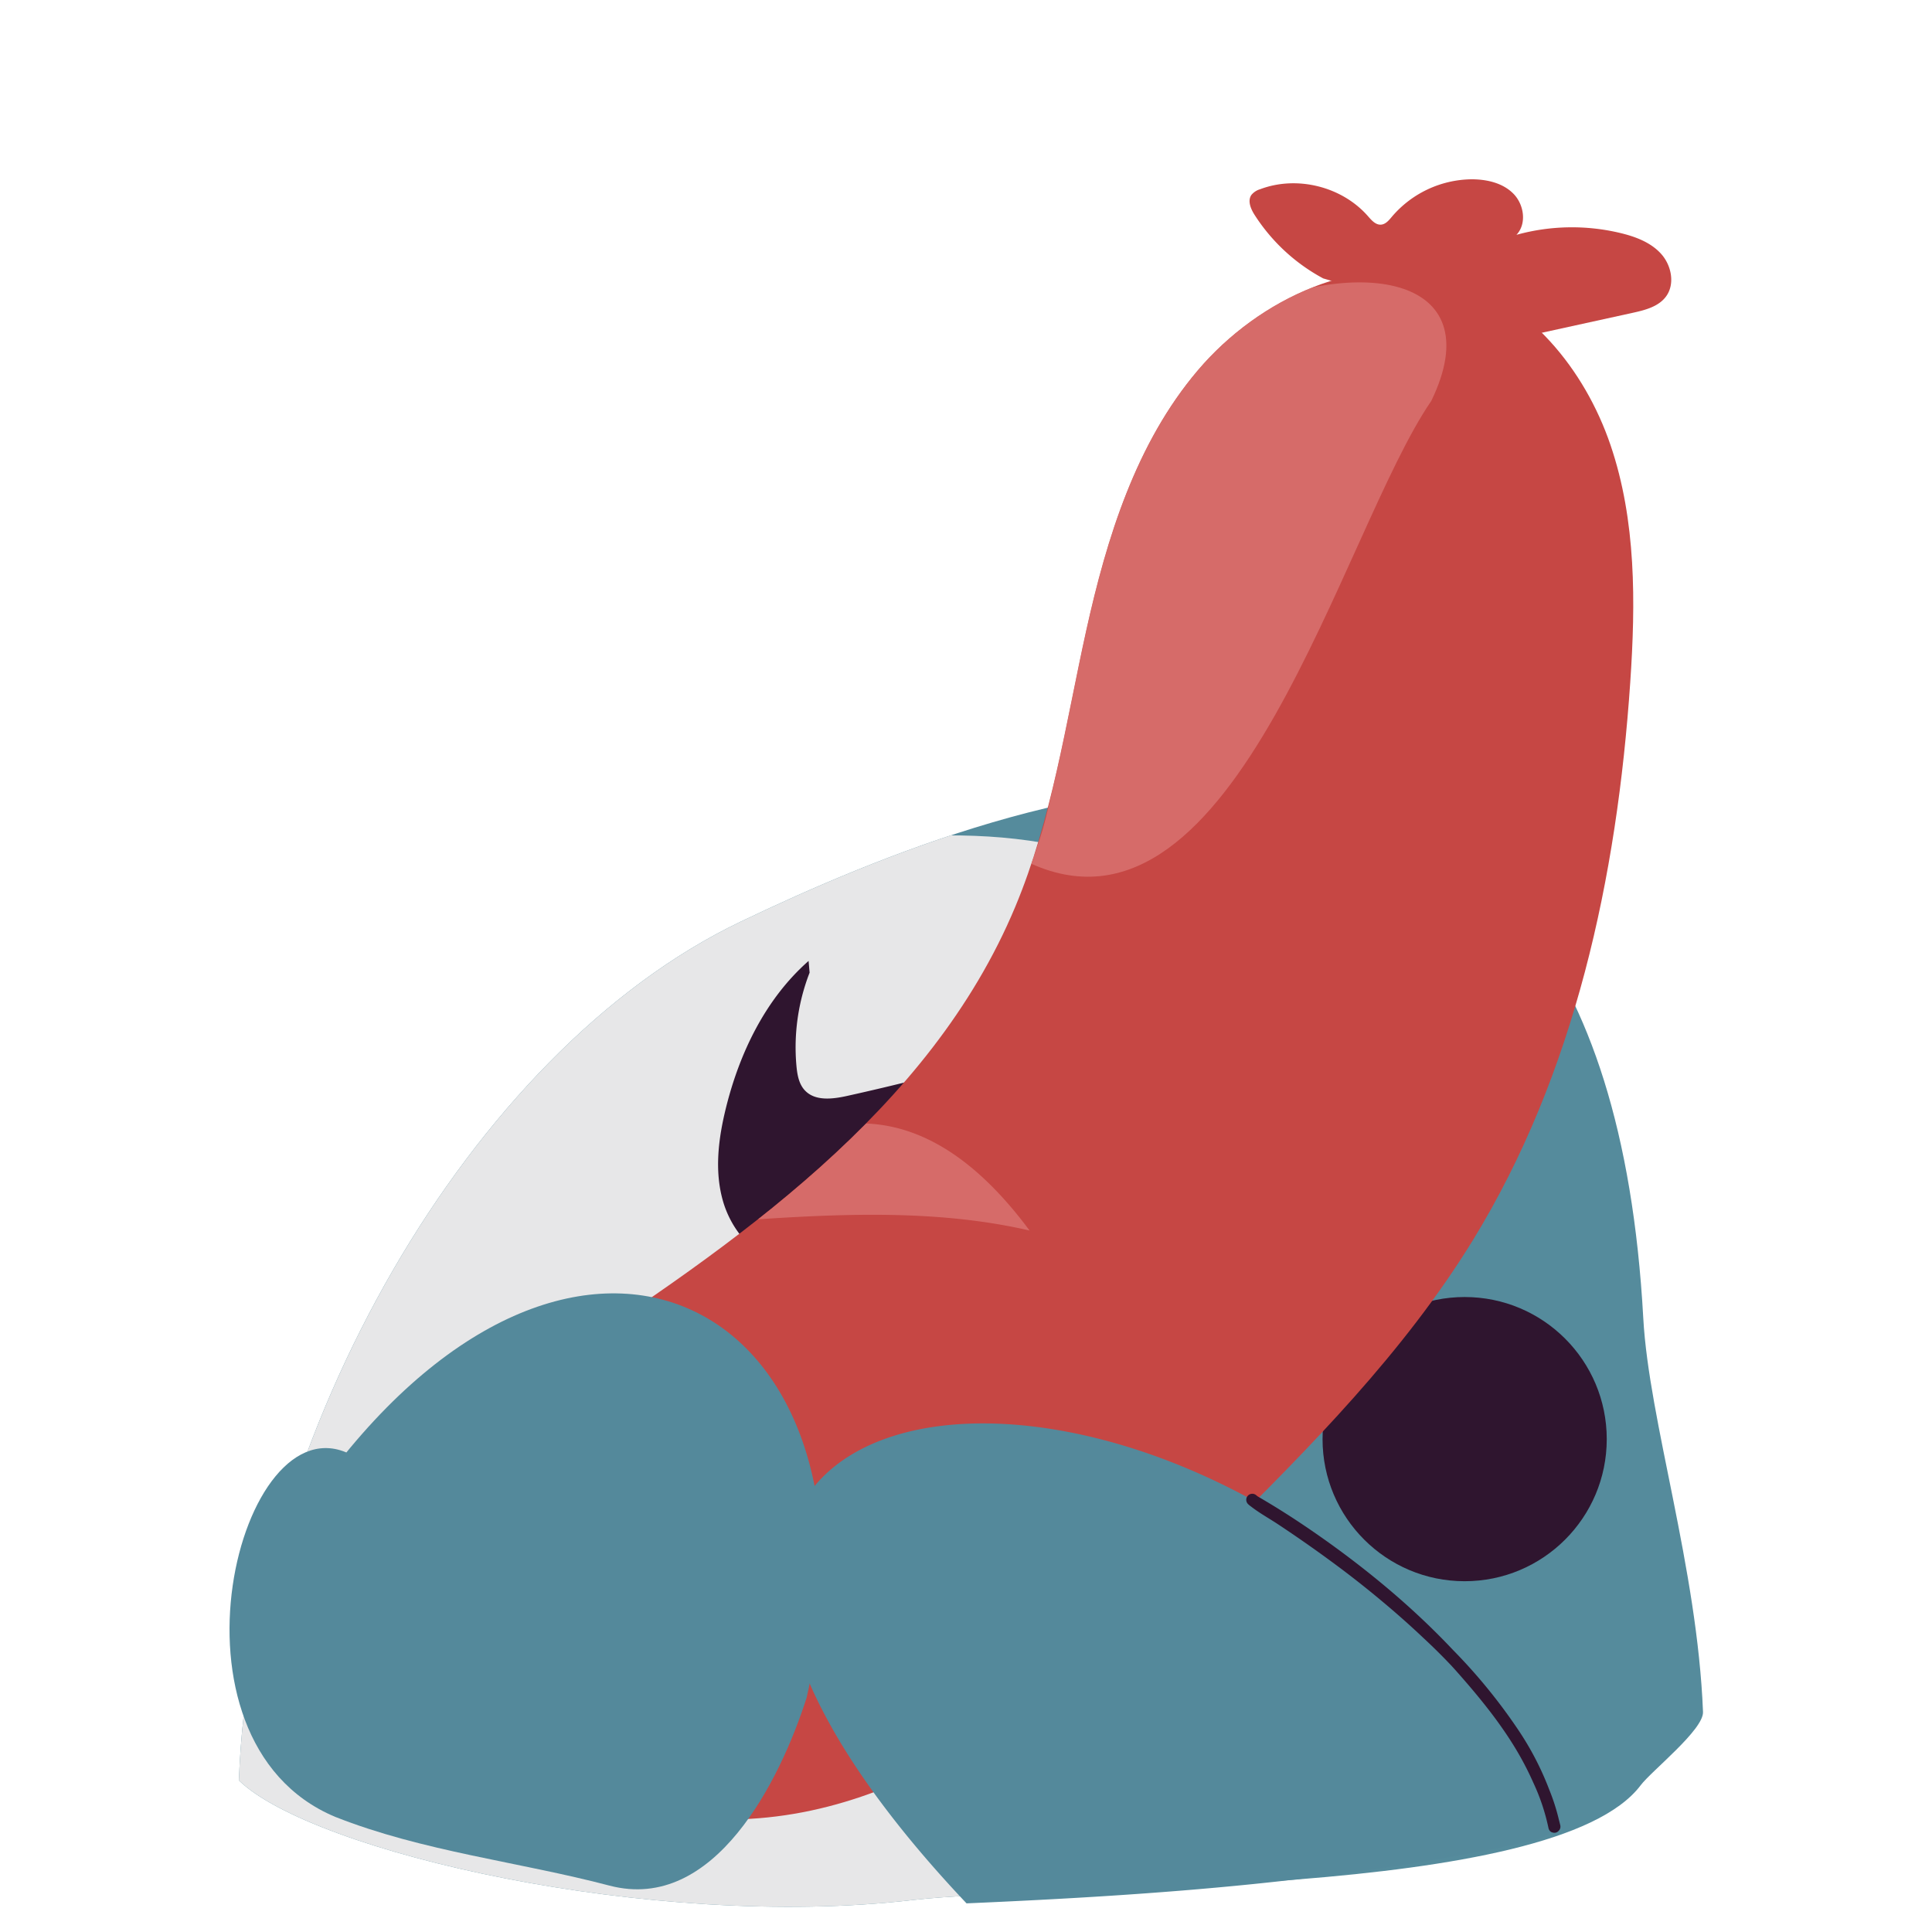 <?xml version="1.0" encoding="UTF-8"?>
<svg id="Prior_to_November" data-name="Prior to November" viewBox="0 0 800 800" xmlns="http://www.w3.org/2000/svg">
 <defs>
  <style>.cls-1,.cls-3{fill:none;}.cls-2{fill:#ec3868;}.cls-3{stroke:#381e25;stroke-miterlimit:10;stroke-width:3px;}.cls-4{clip-path:url(#clip-path);}.cls-5{fill:#e5e6e6;}.cls-6{clip-path:url(#clip-path-2);}.cls-7{fill:#54899b;}.cls-8{fill:#558b9c;}.cls-9{clip-path:url(#clip-path-3);}.cls-10{fill:#e7e7e8;}.cls-11{fill:#2f152f;}.cls-12{fill:#c64744;}.cls-13{clip-path:url(#clip-path-4);}.cls-14{opacity:0.63;}.cls-15{fill:#e0817e;}</style>
  <clipPath id="clip-path">
   <path class="cls-1" d="M15.23-93.93C-17.59-574.64,665.61-819.59,732.7-463.19c8,86.58,41.54,257.93,47.61,317,1.44,14-8.5,24-18.94,33.45C626.23,5.27,127.48-53.49,15.23-93.93"/>
  </clipPath>
  <clipPath id="clip-path-2">
   <path class="cls-1" d="m869.34 735.62c-28.09-411.57 556.84-621.29 614.29-316.14 6.89 74.12 35.56 220.83 40.76 271.35 1.24 12-7.28 20.51-16.22 28.65-115.7 101.08-542.72 50.77-638.83 16.14"/>
  </clipPath>
  <clipPath id="clip-path-3">
   <path class="cls-1" d="M98.92,737.18c5.46-142.91,95.4-301.73,207.65-355.48,114.63-54.88,356.8-146.4,373.88,164.19,2.34,42.45,22.36,103.15,24.73,163,.29,7.36-21.37,24.44-25.8,30.33-35.77,47.56-241.71,40.56-301.61,47.56-107.86,12.62-248.44-20-278.85-49.56"/>
  </clipPath>
  <clipPath id="clip-path-4">
   <path class="cls-1" d="M160.06,624.58c-22.64,15.92-21.72,52.16-4.9,74.15s44.22,32.78,70.68,40.93c25.11,7.73,51,14.05,77.3,13.74,79.32-.93,144.47-60,200.75-115.87,38.69-38.43,77.5-77.57,106-124,42.26-68.85,59.68-150.37,65.16-231,2.24-33,2.49-66.94-8.18-98.27s-34-59.94-65.83-69.15c-37.89-11-79.63,8.23-105.14,38.33s-37.61,69.17-46.13,107.69-14.18,78.05-29.41,114.44C385.05,460,304.45,515.12,227.86,565.21c-33.14,21.68-37.34,30.71-67.8,59.37"/>
  </clipPath>
 </defs>
 <g id="hold_asparagus" data-name="hold asparagus">
  <g id="Layer_133" data-name="Layer 133">
   <path class="cls-2" d="M370,1105c-167.06-547-671.59,56-116,434.66,5.72,3.9,58.38-3.07,65.15-4.17C1045.21,1418.12,703.5,700.22,370,1105"/>
   <path class="cls-3" d="M370,1105c-167.06-547-671.59,56-116,434.66,5.72,3.9,58.38-3.07,65.15-4.17C1045.21,1418.12,703.5,700.22,370,1105"/>
  </g>
  <g id="mlem">
   <g class="cls-4">
    <path class="cls-5" d="m624.35-23.19c181.41 131.85-134.53 142.76-358.79 142.76s-392.94-182.18-406.06-406.06c-12.36-210.93-1950.1 1917.8 213.66-174.43 91.75-88.72 292.59-165.63 406.07-131.85 22.22 6.61 70.25 36.16 77.34 100.87 6.3 57.44-17.19 128.26-24.79 193.4-6.84 58.55 2.22 113.22 5.59 137.28 7.57 53.89 51.1 111.95 86.98 138.03z"/>
   </g>
  </g>
  <g id="love">
   <g class="cls-6">
    <path class="cls-7" d="M795.83,709.48c31.15-24.16,125.54-93.19,160.4-112.55,7.07-3.64,14.46-7.71,22.1-11.29,25.13-11.77,55.23-.79,66.35,24.63,24.81,56.75,11.14,140.34,18,196.54"/>
   </g>
  </g>
 </g>
 <g id="Sassage">
  <path class="cls-8" d="M98.92,737.18c5.46-142.91,95.4-301.73,207.65-355.48,114.63-54.88,356.8-146.4,373.88,164.19,2.34,42.45,22.36,103.15,24.73,163,.29,7.36-21.37,24.44-25.8,30.33-35.77,47.56-241.71,40.56-301.61,47.56-107.86,12.62-248.44-20-278.85-49.56"/>
  <g class="cls-9">
   <path class="cls-10" d="M511.91,814.81C498.7,781,503,743.11,507.53,707l23.64-188.85C535.82,481,540,441.12,522.52,408c-14-26.5-40.57-44.86-69.17-53.84s-59.21-9.43-89.08-6.94C309,351.83,253.75,366.68,207.63,397.4,179.72,416,155.72,440,134.51,466c-26.12,32-48.73,68.42-55.66,109.14-3.06,18-3,36.27-2.55,54.47,1.08,45.58,4.42,91.24,13.25,136,3.69,18.72,8.59,37.78,19.83,53.19,20.48,28.07,57.75,38.37,92.46,40s69.81-3.42,104.08,2.31c27.74,4.65,54.32,16.29,82.43,17.22,19.08.63,37.93-3.72,56.53-8l36.8-8.56c5.25-1.22,10.68-2.53,14.89-5.88,12.54-9.95,7.47-30.69,15.81-44.35"/>
  </g>
  <path class="cls-11" d="M335.24,402.75a85.41,85.41,0,0,0-5.45,38.6c.33,3.67,1,7.58,3.57,10.24,4.27,4.47,11.52,3.52,17.54,2.18q29.84-6.61,59.23-15c-4.54,34.13-27.46,65.26-58.71,79.73-8.21,3.81-17.37,6.55-26.26,4.85-12.71-2.43-22.35-13.8-25.86-26.25s-1.81-25.79,1.3-38.35c5.68-22.94,16.47-45.24,34.22-60.85"/>
  <circle class="cls-11" cx="606.48" cy="595.91" r="58.84"/>
  <path class="cls-12" d="M160.06,624.58c-22.64,15.92-21.72,52.16-4.9,74.15s44.22,32.78,70.68,40.93c25.11,7.73,51,14.05,77.3,13.74,79.32-.93,144.47-60,200.75-115.87,38.69-38.43,77.5-77.57,106-124,42.26-68.85,59.68-150.37,65.16-231,2.24-33,2.49-66.94-8.18-98.27s-34-59.94-65.83-69.15c-37.89-11-79.63,8.23-105.14,38.33s-37.61,69.17-46.13,107.69-14.18,78.05-29.41,114.44C385.05,460,304.45,515.12,227.86,565.21c-33.14,21.68-37.34,30.71-67.8,59.37"/>
  <path class="cls-12" d="M547.92,115.29A77,77,0,0,1,519.51,89c-1.6-2.5-3-5.82-1.35-8.26a7.28,7.28,0,0,1,3.62-2.38c15.28-5.79,33.93-1.13,44.69,11.18,1.46,1.67,3.15,3.63,5.36,3.48,1.92-.13,3.3-1.82,4.53-3.29a44,44,0,0,1,33-15.49c6.28,0,12.93,1.5,17.34,6s5.55,12.44,1.23,17a86.1,86.1,0,0,1,43.16-.72c6.21,1.5,12.52,3.88,16.78,8.64s5.78,12.46,2,17.6c-3.13,4.25-8.74,5.66-13.89,6.79l-44.85,9.84"/>
  <path class="cls-12" d="m142.66 659.14c-5.16-5.11-13.31-7.25-20.09-4.64s-11.51 10.14-10.25 17.3 8.91 12.73 16 11.16c-7 9.28-1.79 23.81 8.11 29.94s22.49 5.77 33.92 3.53a120.53 120.53 0 0 0 24.26-7.43"/>
  <path class="cls-7" d="m400.22 788.14c-204.77-216.68 55.37-266.66 204.68-97.76 19.3 21.83 30.55 38.32 37.42 60.71a43.86 43.86 0 0 1 1.29 5.32c-1.28 3-4.6 4.47-7.67 5.52-78.56 17.17-155.46 22.73-235.72 26.21"/>
  <path class="cls-7" d="M145.13,602.23C99,578.73,63.29,720.7,138.77,752.31c36.26,14.36,76,18.59,113.67,28.5C295.8,792.11,323,737.37,334,703,370.5,544,245.75,471.59,140,605.7"/>
  <path class="cls-11" d="M646,755.75a84.45,84.45,0,0,0-5.58-17.24,128.84,128.84,0,0,0-7.63-15.34c-6.34-10.83-14.17-20.73-22.35-30.21-17.08-19.83-36.79-37.14-57.93-52.53q-8.37-6.09-17-11.74-4.11-2.67-8.29-5.23c-1.39-.85-2.8-1.69-4.21-2.53l-1.91-1.12s-1-.65-.48-.19a4,4,0,0,1-.34-.38l-3.54,3.53c3.7,3.17,8.16,5.57,12.23,8.25q13.86,9.16,27.15,19.16c5.44,4.12,10.92,8.46,16.32,13q8.79,7.33,17.12,15.21a242.13,242.13,0,0,1,31.1,35c8.57,12,16,25.22,19.59,39.54.35,1.38.66,2.76,1,4.15.73,3.13,5.55,1.81,4.82-1.33A122.22,122.22,0,0,0,628.47,716a229.28,229.28,0,0,0-30.63-36.56,381.94,381.94,0,0,0-34.27-29.78q-14.16-11-29-20.91c-4.68-3.14-9.37-6.29-14.14-9.27-.37-.23.4.51.31.24s-.32-.37-.45-.48a2.5,2.5,0,0,0-3.54,3.53,9.09,9.09,0,0,0,2.47,1.73c1.29.75,2.58,1.52,3.86,2.29q3.65,2.21,7.24,4.5,7.58,4.83,14.92,10,15.66,11.06,30.19,23.61a295.79,295.79,0,0,1,27.47,26.92c8.39,9.46,16.5,19.24,23.25,29.95A127.47,127.47,0,0,1,635,738.36a85.56,85.56,0,0,1,6.22,18.72,2.53,2.53,0,0,0,3.08,1.75A2.57,2.57,0,0,0,646,755.75Z"/>
  <g class="cls-13">
   <g class="cls-14">
    <path class="cls-15" d="m278.59 504.73c52.7-49.4 101.29-57.71 147.74 4.81-48.33-11.18-100-5.31-150.23-2a15.53 15.53 0 0 1 13-13.13"/>
    <path class="cls-15" d="M439.52,310.57C364.16,131.67,643.57,60.94,592.67,166,555.5,220,512.06,395.84,427,357.65c6.26-17.42,5.54-16.89,12.52-47.08"/>
   </g>
  </g>
 </g>
</svg>
